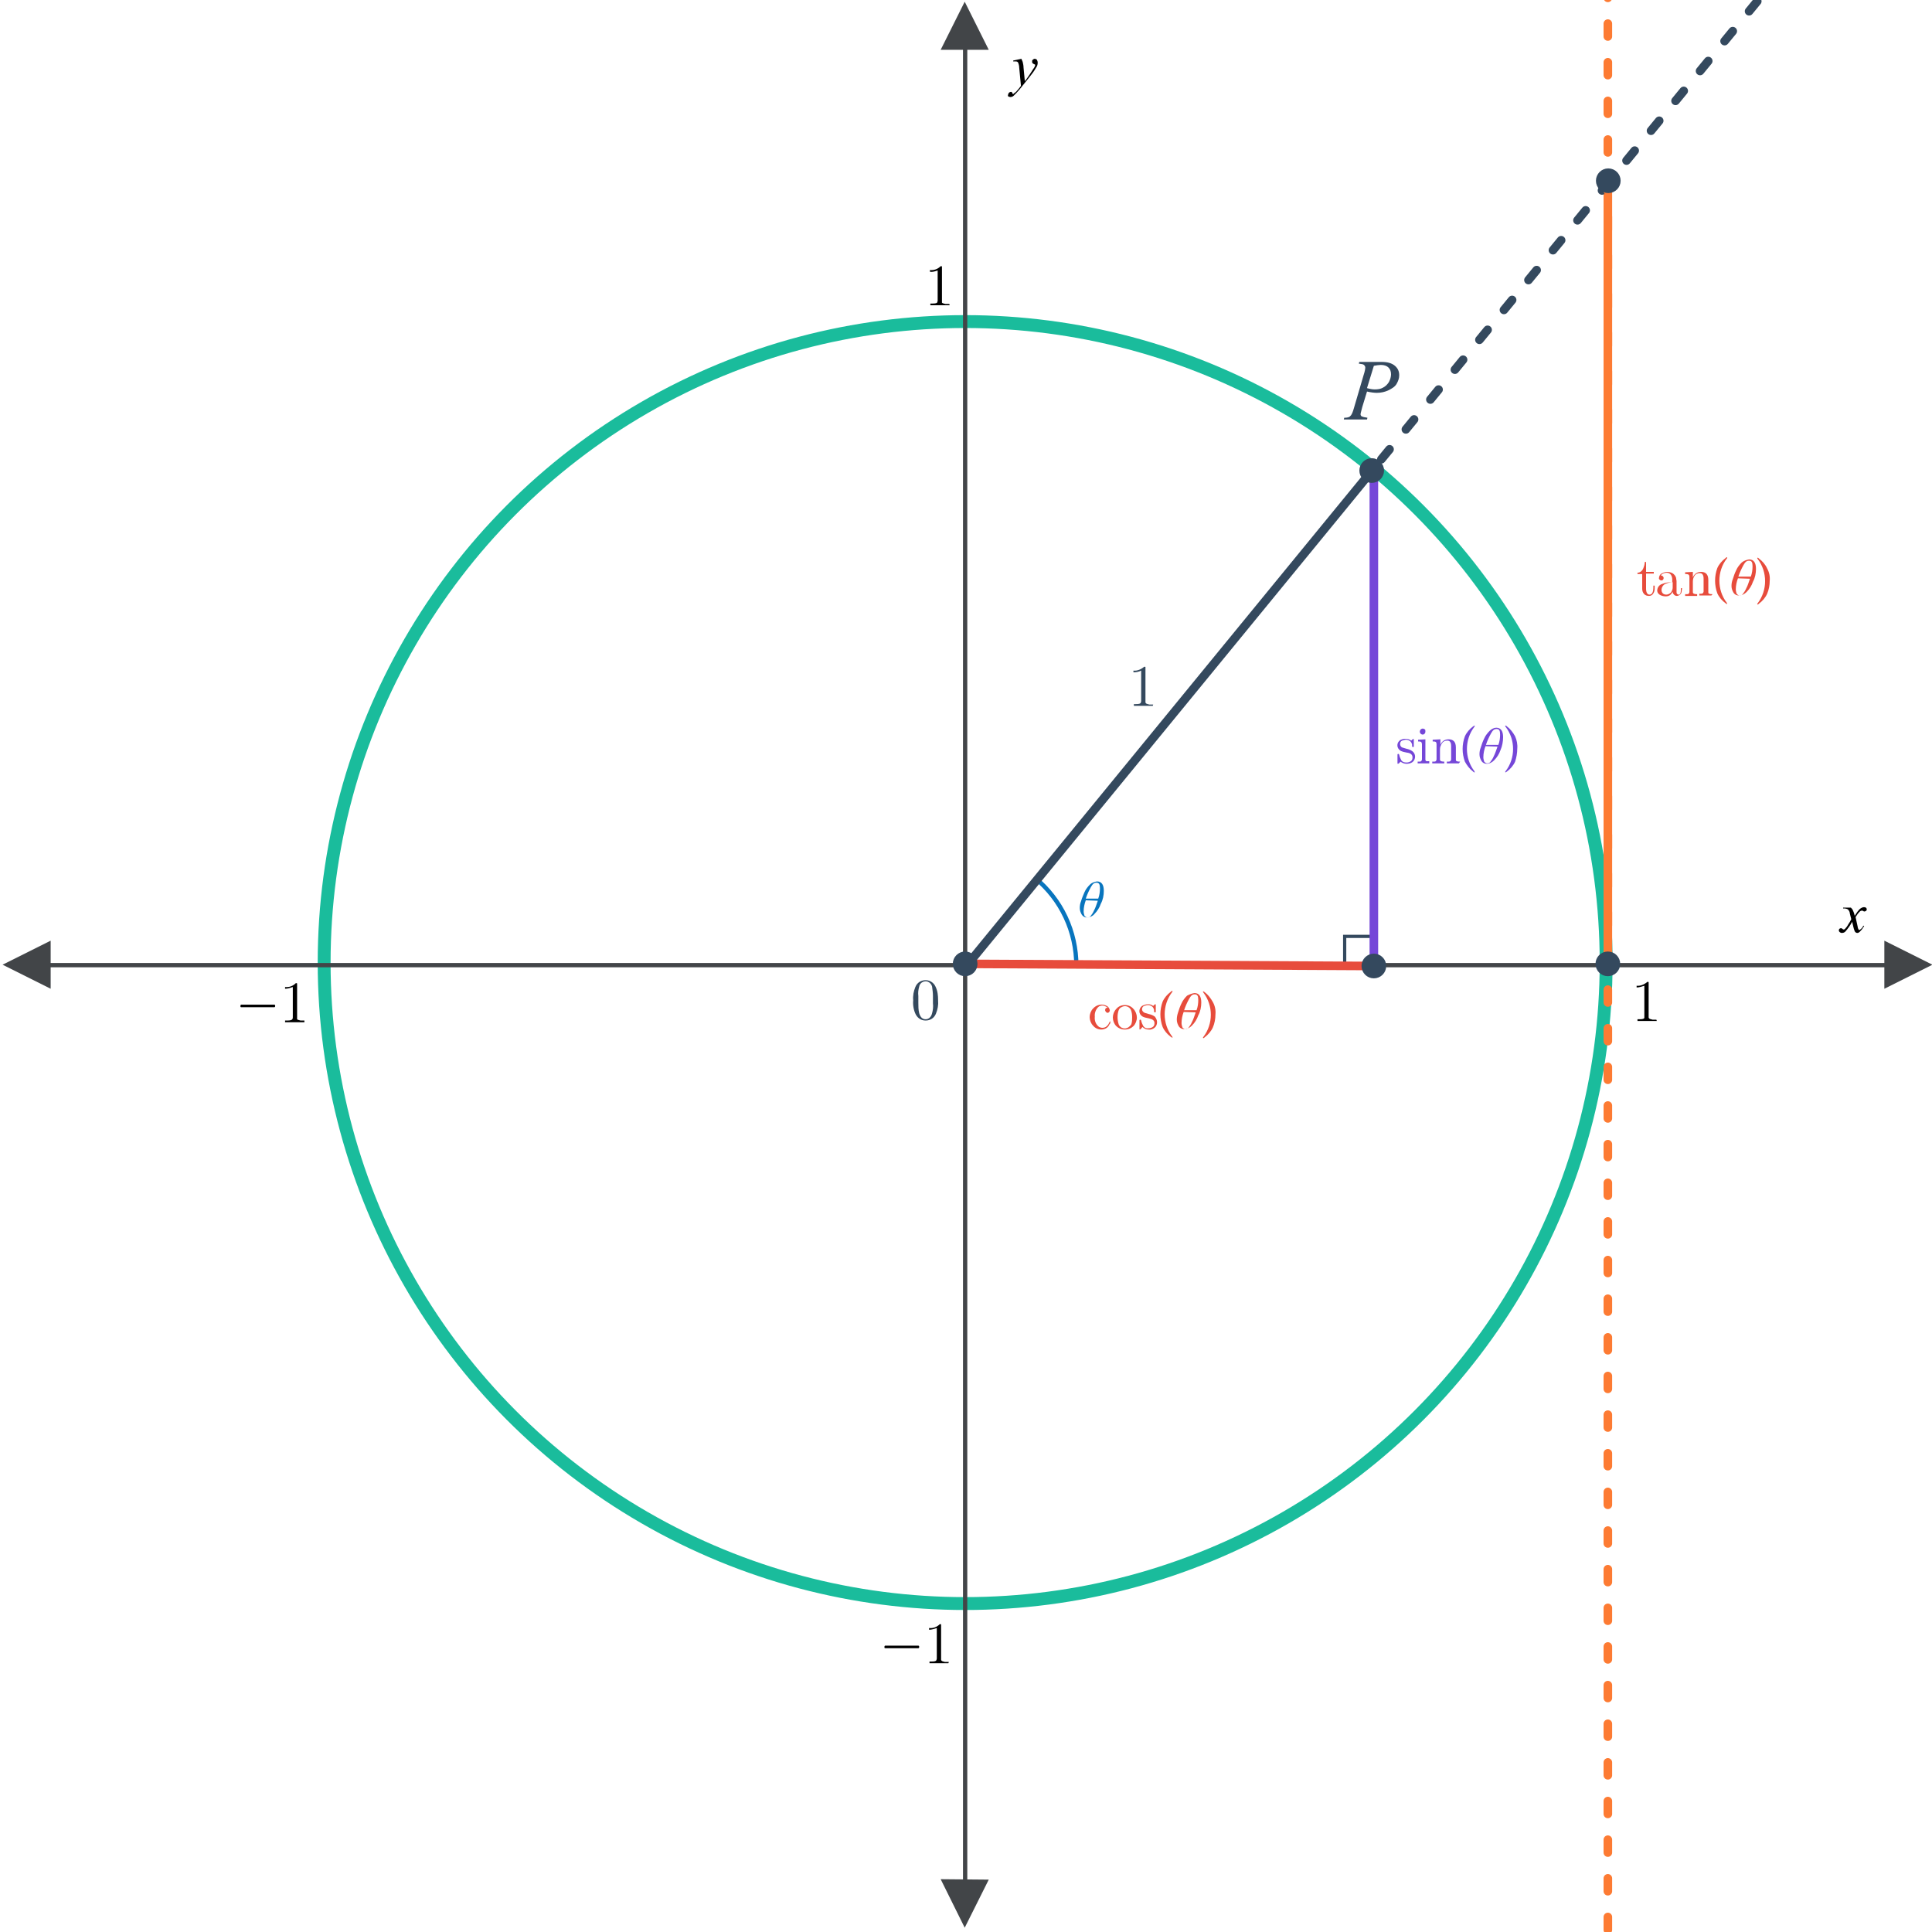 <?xml version="1.0" encoding="utf-8"?>
<!-- Generator: Adobe Illustrator 23.0.3, SVG Export Plug-In . SVG Version: 6.00 Build 0)  -->
<svg version="1.1" id="Layer_1" xmlns="http://www.w3.org/2000/svg" xmlns:xlink="http://www.w3.org/1999/xlink" x="0px" y="0px"
	 width="450px" height="450px" viewBox="0 0 450 450" style="enable-background:new 0 0 450 450;" xml:space="preserve">
<style type="text/css">
	.st0{fill:none;stroke:#1ABC9C;stroke-width:3;stroke-linecap:round;stroke-linejoin:round;}
	.st1{fill:none;stroke:#424548;}
	.st2{fill:none;stroke:#34495E;stroke-width:0.75;stroke-miterlimit:10;}
	.st3{fill:none;stroke:#0875BE;stroke-miterlimit:10;}
	.st4{fill:#424548;}
	.st5{fill:#34495E;}
	.st6{fill:none;stroke:#E74C3C;stroke-width:2;stroke-miterlimit:10;}
	.st7{fill:none;stroke:#34495E;stroke-width:2;stroke-miterlimit:10;}
	.st8{fill:none;stroke:#FD7B33;stroke-width:2;stroke-miterlimit:10;}
	.st9{fill:none;stroke:#34495E;stroke-width:2;stroke-linecap:round;stroke-miterlimit:10;stroke-dasharray:3,6;}
	.st10{fill:none;stroke:#7547D8;stroke-width:2;stroke-miterlimit:10;}
	.st11{fill:#34495E;stroke:#34495E;stroke-width:0.75;stroke-miterlimit:10;}
	.st12{fill:#7547D8;}
	.st13{fill:#E74C3C;}
	.st14{fill:#0875BE;}
	.st15{fill:none;stroke:#FD7B33;stroke-width:2;stroke-linecap:round;stroke-miterlimit:10;stroke-dasharray:3,6;}
</style>
<circle class="st0" cx="224.8" cy="224.2" r="149.3"/>
<title>unit-circle-with-trig</title>
<path class="st1" d="M224.8,4.4V444"/>
<path class="st1" d="M5.6,224.8h439.5"/>
<rect x="313.2" y="218.1" class="st2" width="6.6" height="6.6"/>
<path class="st3" d="M241.1,204.5c6.1,5,9.6,12.5,9.6,20.4"/>
<path class="st4" d="M11.8,219.1l-11.2,5.6l11.2,5.6V219.1z"/>
<path class="st4" d="M438.9,219.1l11.2,5.6l-11.2,5.6V219.1z"/>
<path class="st4" d="M219.1,437.7l5.6,11.3l5.6-11.2L219.1,437.7z"/>
<path class="st4" d="M219.1,11.6l5.6-11.2l5.6,11.2H219.1z"/>
<g>
	<path d="M431.1,211.4c0.2,0.2,0.4,0.4,0.5,0.7c0.2,0.4,0.3,0.8,0.4,1.2l0.6-0.9c0.2-0.2,0.3-0.4,0.5-0.6c0.2-0.2,0.4-0.3,0.6-0.4
		c0.1,0,0.2-0.1,0.4-0.1c0.2,0,0.3,0,0.5,0.1c0.1,0.1,0.2,0.2,0.2,0.4c0,0.1,0,0.2-0.1,0.3c-0.1,0.1-0.3,0.2-0.4,0.2
		c-0.1,0-0.2,0-0.3-0.1c-0.1-0.1-0.3-0.1-0.4-0.1c-0.1,0-0.3,0.1-0.4,0.2c-0.4,0.4-0.7,0.8-1,1.3l0.5,2.3c0,0.2,0.1,0.4,0.2,0.6
		c0,0.1,0.1,0.1,0.2,0.1c0.1,0,0.2-0.1,0.3-0.2c0.3-0.2,0.5-0.5,0.6-0.8l0.2,0.1c-0.3,0.5-0.6,0.9-1,1.3c-0.2,0.2-0.4,0.3-0.6,0.3
		c-0.3,0-0.5-0.2-0.6-0.4c-0.3-0.7-0.4-1.5-0.6-2.2c-0.4,0.8-1,1.6-1.6,2.3c-0.2,0.2-0.5,0.3-0.8,0.3c-0.2,0-0.4-0.1-0.5-0.2
		c-0.1-0.1-0.2-0.2-0.2-0.4c0-0.3,0.2-0.5,0.5-0.5c0,0,0,0,0,0c0.2,0,0.3,0.1,0.4,0.2c0.1,0.1,0.2,0.1,0.3,0.1
		c0.1,0,0.1-0.1,0.2-0.1c0.3-0.3,0.6-0.7,0.8-1.1c0.3-0.4,0.5-0.8,0.7-1.2c-0.3-1.1-0.4-1.6-0.4-1.7c-0.1-0.2-0.2-0.4-0.4-0.6
		c-0.2-0.1-0.5-0.2-0.7-0.2h-0.4v-0.2L431.1,211.4z"/>
</g>
<g>
	<path d="M385.9,237.8c-0.3,0-0.6,0-0.9,0h-2.7c-0.3,0-0.6,0-0.9,0v-0.4h0.5c0.7,0,1-0.1,1.1-0.3c0-0.1,0-0.2,0-0.4v-7.1
		c-0.6,0.2-1.2,0.4-1.8,0.4v-0.4c0.9,0.1,1.8-0.3,2.5-0.9h0.1c0.1,0,0.2,0,0.2,0.1c0,0.1,0,0.2,0,0.3v7.8c0,0.1,0,0.2,0.1,0.3
		c0.1,0.1,0.3,0.2,0.8,0.3h0.9L385.9,237.8z"/>
</g>
<g>
	<path d="M237.9,13.7c0.1,0.2,0.2,0.5,0.3,0.7c0.1,0.4,0.2,0.9,0.2,1.3l0.3,3.2c0.3-0.3,0.6-0.8,1.1-1.5c0.2-0.3,0.5-0.8,0.9-1.4
		c0.2-0.2,0.3-0.5,0.4-0.7c0-0.1,0-0.1,0-0.2c0,0,0-0.1-0.1-0.1c-0.1,0-0.2-0.1-0.2-0.1c-0.1,0-0.2-0.1-0.3-0.2
		c-0.1-0.1-0.1-0.2-0.1-0.4c0-0.2,0-0.3,0.2-0.4c0.1-0.1,0.2-0.2,0.4-0.2c0.2,0,0.4,0.1,0.5,0.2c0.1,0.2,0.2,0.4,0.2,0.7
		c0,0.4-0.1,0.8-0.4,1.2c-0.4,0.7-0.9,1.4-1.4,2c-0.7,0.9-1.5,1.9-2.4,3c-0.4,0.5-0.9,1-1.4,1.5c-0.2,0.2-0.5,0.3-0.8,0.3
		c-0.1,0-0.3-0.1-0.4-0.1c-0.1-0.1-0.2-0.2-0.1-0.4c0-0.2,0.1-0.3,0.2-0.5c0.1-0.1,0.3-0.2,0.5-0.2c0.1,0,0.1,0,0.2,0.1
		c0.1,0.1,0.1,0.1,0.1,0.2c0,0.1,0.1,0.1,0.1,0.2c0,0,0.1,0,0.1,0c0.1,0,0.1,0,0.1-0.1c0.3-0.2,0.6-0.4,0.8-0.7
		c0.3-0.3,0.6-0.7,0.9-1.1l-0.4-4.2c0-0.4-0.1-0.9-0.3-1.3c-0.2-0.2-0.4-0.2-0.6-0.2c-0.2,0-0.3,0-0.5,0l0-0.2L237.9,13.7z"/>
</g>
<g>
	<path d="M221.2,71.1c-0.3,0-0.6,0-0.9,0h-2.7c-0.3,0-0.6,0-0.9,0v-0.4h0.5c0.7,0,1.1-0.1,1.1-0.3c0-0.1,0.1-0.2,0.1-0.3v-7.1
		c-0.6,0.2-1.2,0.4-1.8,0.3v-0.4c0.9,0.1,1.8-0.2,2.5-0.9h0.1c0.1,0,0.2,0,0.2,0.1c0,0.1,0,0.2,0,0.3v7.8c0,0.1,0,0.2,0,0.3
		c0.1,0.1,0.3,0.2,0.8,0.3h0.9L221.2,71.1z"/>
</g>
<g>
	<path class="st5" d="M268.5,164.4c-0.3,0-0.6,0-0.9,0H265c-0.3,0-0.6,0-0.9,0V164h0.5c0.7,0,1-0.1,1.1-0.3c0-0.1,0.1-0.2,0.1-0.4
		v-7.1c-0.6,0.3-1.2,0.4-1.8,0.4v-0.4c0.9,0.1,1.8-0.3,2.5-0.9h0.1c0.1,0,0.2,0,0.2,0.1c0,0.1,0,0.2,0,0.3v7.8c0,0.1,0,0.2,0.1,0.3
		c0.1,0.1,0.3,0.2,0.8,0.3c0.1,0,0.4,0,0.9,0L268.5,164.4z"/>
</g>
<g>
	<path class="st5" d="M218.5,233c0.1,1.1-0.1,2.1-0.5,3.1c-0.4,1-1.3,1.6-2.4,1.6c-1,0-1.8-0.5-2.3-1.4c-0.5-1-0.7-2.2-0.6-3.3
		c-0.1-1.1,0.1-2.1,0.5-3.1c0.4-1,1.3-1.6,2.4-1.6c1,0,1.9,0.6,2.3,1.5C218.4,230.8,218.5,231.9,218.5,233z M217.3,233.7V232
		c0-0.7-0.1-1.5-0.2-2.2c-0.2-0.8-1-1.4-1.8-1.2c-0.6,0.1-1.1,0.6-1.2,1.2c-0.2,0.7-0.3,1.4-0.2,2.2c0,0.2,0,0.4,0,0.8v0.8
		c0,0.8,0,1.6,0.2,2.4c0.3,1,0.8,1.4,1.5,1.4s1.3-0.5,1.5-1.4C217.3,235.3,217.4,234.5,217.3,233.7L217.3,233.7z"/>
</g>
<g>
	<path d="M214.1,383.6c0,0.2-0.1,0.3-0.2,0.3h-7.7c-0.2,0-0.2-0.1-0.2-0.3s0.1-0.3,0.2-0.3h7.7C214,383.3,214.1,383.4,214.1,383.6z"
		/>
	<path d="M220.9,387.4c-0.3,0-0.6,0-0.9,0h-2.6c-0.3,0-0.6,0-0.9,0V387h0.5c0.7,0,1-0.1,1.1-0.3c0-0.1,0.1-0.2,0.1-0.4v-7.1
		c-0.6,0.2-1.2,0.4-1.8,0.4v-0.4c0.9,0.1,1.8-0.2,2.5-0.9h0.1c0.1,0,0.2,0,0.2,0.1c0,0.1,0,0.2,0,0.3v7.8c0,0.1,0,0.2,0.1,0.3
		c0.1,0.1,0.3,0.2,0.8,0.3h0.9L220.9,387.4z"/>
</g>
<g>
	<path d="M64.1,234.3c0,0.2-0.1,0.3-0.2,0.3h-7.7c-0.2,0-0.2-0.1-0.2-0.3s0.1-0.3,0.2-0.3h7.7C64,234,64.1,234.1,64.1,234.3z"/>
	<path d="M70.9,238.1H70h-2.7h-0.9v-0.4h0.5c0.7,0,1-0.1,1.2-0.3c0-0.1,0.1-0.2,0.1-0.4v-7.1c-0.6,0.2-1.2,0.4-1.8,0.4v-0.4
		c0.9,0.1,1.8-0.2,2.5-0.9h0.1c0.1,0,0.2,0,0.2,0.1c0,0.1,0,0.2,0,0.2v7.8c0,0.1,0,0.2,0,0.3c0.1,0.1,0.3,0.2,0.8,0.3h0.9
		L70.9,238.1z"/>
</g>
<line class="st6" x1="224.8" y1="224.5" x2="320" y2="225"/>
<line class="st7" x1="320" y1="109.1" x2="225.5" y2="224.5"/>
<line class="st8" x1="374.5" y1="224.5" x2="374.5" y2="42.5"/>
<line class="st9" x1="409.3" y1="0.3" x2="320" y2="109.1"/>
<line class="st10" x1="320" y1="110" x2="320" y2="225"/>
<circle class="st11" cx="319.5" cy="109.6" r="2.5"/>
<circle class="st11" cx="224.8" cy="224.5" r="2.5"/>
<circle class="st11" cx="320" cy="225" r="2.5"/>
<path class="st12" d="M329.6,176.2c0,0.5-0.2,1-0.6,1.3c-0.4,0.3-0.9,0.4-1.4,0.4c-0.5,0-1-0.2-1.4-0.5c-0.3,0.4-0.5,0.5-0.6,0.5
	s-0.1-0.1-0.1-0.2v-1.9c0-0.1,0-0.2,0.2-0.2s0.1,0.1,0.2,0.2c0.1,0.5,0.3,0.9,0.5,1.3c0.3,0.4,0.7,0.5,1.2,0.5c0.4,0,0.7-0.1,1-0.3
	c0.3-0.2,0.4-0.5,0.4-0.9c0-0.6-0.4-1-1.3-1.1l-0.9-0.2c-0.3-0.1-0.6-0.2-0.8-0.4c-0.6-0.5-0.7-1.4-0.2-2c0.1-0.1,0.2-0.2,0.3-0.3
	c0.4-0.2,0.9-0.4,1.4-0.3c0.4,0,0.8,0.1,1.2,0.4c0.2-0.2,0.4-0.4,0.5-0.4s0.1,0.1,0.1,0.2v1.5c0,0.1,0,0.2-0.2,0.2s-0.1-0.1-0.2-0.2
	v-0.4c-0.1-0.3-0.2-0.6-0.5-0.8c-0.3-0.2-0.6-0.3-0.9-0.3c-0.3,0-0.6,0.1-0.9,0.2c-0.3,0.1-0.5,0.4-0.5,0.8c0,0.3,0.2,0.7,0.5,0.8
	c0.3,0.1,0.7,0.2,1,0.3c0.5,0.1,1,0.3,1.4,0.6C329.4,175.3,329.6,175.8,329.6,176.2z"/>
<path class="st12" d="M332.9,177.8h-1.3h-1.4v-0.4h0.3c0.2,0,0.4,0,0.5-0.1c0.1-0.1,0.2-0.2,0.2-0.5v-3.4c0-0.3-0.1-0.5-0.2-0.6
	c-0.2-0.1-0.5-0.1-0.7-0.1v-0.4l1.7-0.1v4.7c0,0.2,0.1,0.4,0.3,0.4c0.2,0,0.4,0,0.6,0V177.8z M332,170.4c0,0.4-0.3,0.7-0.6,0.7
	c-0.2,0-0.4-0.1-0.5-0.2c-0.1-0.1-0.2-0.3-0.2-0.5c0-0.2,0.1-0.3,0.2-0.5c0.1-0.1,0.3-0.2,0.5-0.2c0.2,0,0.3,0.1,0.5,0.2
	C332,170,332,170.2,332,170.4L332,170.4z"/>
<path class="st12" d="M339.8,177.8h-1.4H337v-0.4h0.3c0.2,0,0.3,0,0.5-0.1c0.1-0.1,0.2-0.3,0.2-0.4v-3.1c0-0.9-0.3-1.3-0.9-1.3
	c-0.5,0-1,0.2-1.2,0.6c-0.3,0.4-0.5,0.9-0.5,1.4v2.4c0,0.1,0,0.2,0.1,0.3c0.1,0.1,0.4,0.2,0.9,0.2v0.4h-1.4h-1.4v-0.4h0.3
	c0.2,0,0.4,0,0.5-0.1c0.1-0.1,0.2-0.2,0.2-0.5v-3.4c0-0.3-0.1-0.6-0.2-0.6c-0.2-0.1-0.5-0.1-0.7-0.1v-0.4l1.8-0.1v1.3
	c0.3-0.8,1-1.3,1.9-1.3c1.1,0,1.7,0.6,1.7,1.9v2.9c0,0.3,0.3,0.4,1,0.4L339.8,177.8z"/>
<path class="st12" d="M343.5,179.8c0,0.1,0,0.1-0.1,0.1c-0.1,0-0.2-0.1-0.3-0.2c-0.8-0.6-1.4-1.4-1.9-2.3c-0.7-1.9-0.7-4,0-5.9
	c0.4-0.9,1.1-1.7,1.9-2.3c0.1-0.1,0.2-0.1,0.3-0.2c0.1,0,0.1,0,0.1,0.1c0,0,0,0,0,0c0,0,0,0.1-0.1,0.2c-2.3,3-2.3,7.3,0,10.3
	C343.4,179.7,343.5,179.8,343.5,179.8z"/>
<path class="st12" d="M348.5,169.5c1.1,0,1.6,0.8,1.6,2.2c0,1-0.2,2.1-0.6,3c-0.3,0.9-0.8,1.7-1.5,2.4c-0.5,0.5-1.1,0.8-1.7,0.8
	c-0.5,0-0.9-0.2-1.2-0.6c-0.3-0.5-0.5-1-0.5-1.6c0-0.6,0.1-1.1,0.3-1.6c0.2-0.7,0.5-1.5,0.8-2.1c0.3-0.7,0.8-1.3,1.3-1.8
	C347.4,169.8,348,169.5,348.5,169.5z M346,173.8c-0.3,0.8-0.5,1.7-0.5,2.6c0,0.3,0.1,0.7,0.2,1c0.2,0.2,0.4,0.4,0.7,0.4
	c0.3,0,0.5-0.1,0.7-0.3c0.3-0.4,0.6-0.8,0.8-1.3c0.4-0.8,0.6-1.5,0.9-2.3L346,173.8z M349,173.5c0.3-0.8,0.4-1.6,0.4-2.4
	c0-0.9-0.2-1.3-0.8-1.3s-0.9,0.3-1.3,1c-0.5,0.9-0.9,1.8-1.2,2.7H349z"/>
<path class="st12" d="M353.4,174.4c0,1-0.2,2.1-0.5,3c-0.4,0.9-1.1,1.7-1.9,2.3c-0.1,0.1-0.2,0.1-0.3,0.2c-0.1,0-0.1,0-0.1-0.1
	s0-0.1,0.1-0.2c2.3-3,2.3-7.3,0-10.3c-0.1-0.1-0.1-0.1-0.1-0.2s0-0.1,0.1-0.1c0.1,0,0.2,0.1,0.3,0.2c0.8,0.6,1.4,1.4,1.9,2.3
	C353.3,172.4,353.5,173.4,353.4,174.4z"/>
<path class="st13" d="M258.6,238.2c0,0.2-0.1,0.3-0.2,0.4c-0.3,0.8-1.1,1.2-1.9,1.2c-0.7,0-1.4-0.3-1.9-0.9c-0.5-0.5-0.8-1.3-0.8-2
	c0-0.7,0.3-1.5,0.8-2c0.8-0.9,2.1-1.2,3.2-0.6c0.4,0.2,0.6,0.6,0.7,1c0,0.3-0.2,0.5-0.4,0.6c0,0-0.1,0-0.1,0c-0.2,0-0.3-0.1-0.4-0.2
	c-0.1-0.1-0.2-0.3-0.2-0.4c0-0.4,0.2-0.6,0.6-0.6c-0.4-0.3-0.9-0.5-1.3-0.5c-0.2,0-0.5,0.1-0.7,0.2c-0.7,0.5-1.1,1.5-1,2.4
	c-0.1,0.9,0.2,1.8,1,2.4c0.2,0.1,0.5,0.2,0.7,0.2c0.4,0,0.8-0.1,1.1-0.4c0.2-0.2,0.4-0.4,0.5-0.7c0.1-0.2,0.2-0.4,0.3-0.4
	S258.6,238.1,258.6,238.2z"/>
<path class="st13" d="M264.8,237c0,0.7-0.3,1.5-0.8,2c-0.5,0.5-1.2,0.8-2,0.8c-0.8,0-1.5-0.3-2-0.8c-0.5-0.5-0.8-1.3-0.8-2
	c0-0.7,0.3-1.5,0.8-2c0.5-0.6,1.2-0.9,2-0.9c0.8,0,1.5,0.3,2,0.9C264.5,235.5,264.8,236.3,264.8,237z M263.7,236.9
	c0-0.6-0.1-1.2-0.3-1.7c-0.4-0.8-1.4-1.1-2.2-0.6c-0.3,0.1-0.5,0.4-0.6,0.6c-0.2,0.5-0.3,1.1-0.3,1.7c0,0.6,0.1,1.2,0.3,1.8
	c0.4,0.8,1.4,1.1,2.2,0.6c0.3-0.2,0.5-0.4,0.7-0.7C263.7,238,263.7,237.4,263.7,236.9L263.7,236.9z"/>
<path class="st13" d="M269.5,238.1c0,0.5-0.2,1-0.6,1.3c-0.4,0.3-0.9,0.5-1.4,0.4c-0.5,0-1-0.2-1.4-0.6c-0.3,0.4-0.5,0.6-0.6,0.6
	s-0.1-0.1-0.1-0.2v-1.9c0-0.1,0-0.2,0.2-0.2s0.1,0.1,0.2,0.2c0.1,0.5,0.3,0.9,0.5,1.3c0.3,0.4,0.7,0.6,1.2,0.5c0.4,0,0.7-0.1,1-0.3
	c0.3-0.2,0.4-0.5,0.4-0.9c0-0.6-0.4-0.9-1.3-1.1l-0.9-0.2c-0.3-0.1-0.6-0.2-0.8-0.4c-0.6-0.5-0.7-1.3-0.2-2c0.1-0.1,0.2-0.2,0.3-0.3
	c0.4-0.2,0.9-0.4,1.4-0.4c0.4,0,0.8,0.1,1.2,0.4c0.2-0.2,0.4-0.4,0.5-0.4s0.1,0.1,0.1,0.2v1.5c0,0.1,0,0.2-0.2,0.2s-0.1-0.1-0.2-0.2
	v-0.4c-0.1-0.3-0.2-0.6-0.5-0.8c-0.3-0.2-0.6-0.3-0.9-0.3c-0.3,0-0.6,0.1-0.9,0.2c-0.3,0.1-0.5,0.4-0.5,0.8c0,0.3,0.2,0.6,0.6,0.8
	c0.3,0.1,0.7,0.2,1,0.3c0.5,0.1,1,0.3,1.4,0.6C269.3,237.2,269.5,237.6,269.5,238.1z"/>
<path class="st13" d="M273.1,241.6c0,0.1,0,0.1-0.1,0.1c0,0,0,0,0,0c0,0-0.1-0.1-0.3-0.2c-0.8-0.6-1.5-1.4-1.9-2.3
	c-0.7-1.9-0.7-4,0-5.9c0.4-0.9,1.1-1.7,1.9-2.3c0.1-0.1,0.2-0.2,0.3-0.2c0.1,0,0.1,0,0.1,0.1c0,0,0,0,0,0c0,0,0,0.1-0.1,0.2
	c-2.3,3-2.3,7.3,0,10.3C273.1,241.5,273.1,241.6,273.1,241.6z"/>
<path class="st13" d="M278.2,231.3c1.1,0,1.6,0.8,1.6,2.2c0,1-0.2,2.1-0.7,3c-0.3,0.9-0.8,1.7-1.5,2.4c-0.5,0.5-1.1,0.8-1.8,0.8
	c-0.5,0-0.9-0.2-1.2-0.6c-0.3-0.5-0.5-1-0.5-1.6c0-0.6,0.1-1.1,0.3-1.7c0.2-0.7,0.5-1.5,0.8-2.1c0.3-0.7,0.8-1.3,1.3-1.8
	C277.1,231.6,277.6,231.4,278.2,231.3z M275.7,235.7c-0.3,0.8-0.5,1.7-0.5,2.6c0,0.3,0.1,0.7,0.2,1c0.2,0.2,0.4,0.4,0.7,0.4
	c0.3,0,0.5-0.1,0.7-0.3c0.3-0.4,0.6-0.8,0.8-1.3c0.4-0.7,0.6-1.5,0.9-2.3L275.7,235.7z M278.7,235.3c0.3-0.8,0.4-1.6,0.4-2.4
	c0-0.9-0.2-1.3-0.8-1.3s-0.9,0.3-1.3,1c-0.5,0.9-0.9,1.8-1.2,2.7L278.7,235.3z"/>
<path class="st13" d="M283.1,236.3c0,1-0.2,2.1-0.6,3c-0.4,0.9-1.1,1.7-1.9,2.3c-0.1,0.1-0.2,0.2-0.3,0.2c-0.1,0-0.1,0-0.1-0.1
	c0,0,0,0,0,0c0,0,0-0.1,0.1-0.2c2.3-3,2.3-7.3,0-10.3c-0.1-0.1-0.1-0.2-0.1-0.2c0-0.1,0-0.1,0.1-0.1c0,0,0,0,0,0
	c0,0,0.1,0.1,0.3,0.2c0.8,0.6,1.4,1.4,1.9,2.3C283,234.3,283.2,235.3,283.1,236.3z"/>
<path class="st13" d="M385.4,137.1c0,0.4-0.1,0.8-0.3,1.1c-0.2,0.4-0.6,0.6-1,0.6c-0.4,0-0.9-0.1-1.2-0.5c-0.3-0.3-0.4-0.8-0.4-1.2
	v-3.4h-1.1v-0.3c0.5,0,1-0.3,1.3-0.9c0.2-0.5,0.4-1,0.4-1.6h0.3v2.3h1.8v0.4h-1.8v3.5c0,0.9,0.3,1.4,0.8,1.4c0.6,0,0.9-0.6,0.9-1.7
	v-0.4h0.3L385.4,137.1z"/>
<path class="st13" d="M391.7,137.6c0,0.3-0.1,0.6-0.3,0.8c-0.2,0.2-0.5,0.4-0.8,0.4c-0.3,0-0.5-0.1-0.7-0.3
	c-0.2-0.2-0.3-0.4-0.3-0.7c-0.1,0.3-0.4,0.6-0.6,0.8c-0.3,0.2-0.6,0.3-1,0.3c-0.5,0-0.9-0.1-1.3-0.3c-0.4-0.2-0.7-0.6-0.7-1
	c0-0.8,0.5-1.4,1.2-1.6c0.7-0.3,1.5-0.4,2.3-0.4V135c0-0.4-0.1-0.8-0.3-1.1c-0.2-0.3-0.6-0.5-1-0.5c-0.5,0-1,0.2-1.4,0.6
	c0.2,0,0.3,0.1,0.5,0.2c0.1,0.1,0.2,0.3,0.2,0.4c0,0.3-0.2,0.6-0.5,0.6c0,0,0,0,0,0c-0.3,0-0.5-0.2-0.6-0.4c0,0,0-0.1,0-0.1
	c0-0.4,0.2-0.9,0.6-1.1c0.4-0.2,0.8-0.4,1.3-0.4c0.6,0,1.3,0.2,1.7,0.7c0.2,0.2,0.3,0.4,0.4,0.7c0,0.3,0.1,0.5,0.1,0.8v2.5
	c0,0.1,0,0.3,0.1,0.4c0.1,0.1,0.2,0.2,0.4,0.2c0.3,0,0.5-0.3,0.5-1v-0.5h0.3L391.7,137.6z M389.6,136.9v-1.3c-0.6,0-1.2,0.2-1.7,0.4
	c-0.5,0.2-0.9,0.8-0.9,1.4c0,0.3,0.1,0.6,0.3,0.8c0.2,0.2,0.5,0.3,0.8,0.3c0.4,0,0.8-0.2,1.1-0.5
	C389.4,137.7,389.6,137.3,389.6,136.9L389.6,136.9z"/>
<path class="st13" d="M398.6,138.7h-1.4h-1.4v-0.4h0.3c0.2,0,0.3,0,0.5-0.1c0.1-0.1,0.2-0.3,0.2-0.4v-3c0-0.9-0.3-1.3-0.9-1.3
	c-0.5,0-1,0.2-1.2,0.6c-0.3,0.4-0.4,0.9-0.4,1.4v2.4c0,0.1,0,0.2,0.1,0.3c0.1,0.1,0.4,0.2,0.9,0.2v0.4h-1.4h-1.4v-0.4h0.3
	c0.2,0,0.4,0,0.5-0.1c0.1-0.1,0.2-0.2,0.2-0.5v-3.4c0-0.3-0.1-0.6-0.3-0.6c-0.2-0.1-0.5-0.1-0.7-0.1v-0.4l1.8-0.1v1.3
	c0.3-0.8,1-1.3,1.9-1.3c1.1,0,1.7,0.6,1.7,1.9v2.9c0,0.3,0.3,0.4,1,0.4L398.6,138.7z"/>
<path class="st13" d="M402.3,140.6c0,0.1,0,0.1-0.1,0.1c0,0,0,0,0,0c0,0-0.1-0.1-0.3-0.2c-0.8-0.6-1.5-1.4-1.9-2.3
	c-0.7-1.9-0.7-4,0-5.9c0.4-0.9,1.1-1.7,1.9-2.3c0.1-0.1,0.2-0.2,0.3-0.2s0.1,0,0.1,0.1s0,0.1-0.1,0.2c-2.3,3-2.3,7.3,0,10.3
	C402.2,140.5,402.3,140.6,402.3,140.6z"/>
<path class="st13" d="M407.4,130.3c1.1,0,1.6,0.8,1.6,2.2c0,1-0.2,2.1-0.7,3c-0.3,0.9-0.8,1.7-1.5,2.4c-0.5,0.5-1.1,0.8-1.8,0.8
	c-0.5,0-0.9-0.2-1.2-0.6c-0.3-0.5-0.5-1-0.5-1.6c0-0.6,0.1-1.1,0.3-1.6c0.2-0.7,0.5-1.5,0.8-2.1c0.3-0.7,0.8-1.3,1.3-1.8
	C406.2,130.6,406.8,130.4,407.4,130.3z M404.8,134.7c-0.3,0.8-0.5,1.7-0.5,2.6c0,0.3,0.1,0.7,0.2,1c0.2,0.2,0.4,0.4,0.7,0.4
	c0.3,0,0.5-0.1,0.7-0.3c0.3-0.4,0.6-0.8,0.8-1.3c0.4-0.7,0.6-1.5,0.9-2.3L404.8,134.7z M407.8,134.3c0.3-0.8,0.4-1.6,0.4-2.4
	c0-0.9-0.2-1.3-0.8-1.3s-0.9,0.3-1.3,1c-0.5,0.9-0.9,1.8-1.2,2.7L407.8,134.3z"/>
<path class="st13" d="M412.2,135.3c0,1-0.2,2.1-0.6,3c-0.4,0.9-1.1,1.7-1.9,2.3c-0.1,0.1-0.2,0.2-0.3,0.2c-0.1,0-0.1,0-0.1-0.1
	c0,0,0,0,0,0c0,0,0-0.1,0.1-0.2c2.3-3,2.3-7.3,0-10.3c-0.1-0.1-0.1-0.2-0.1-0.2s0-0.1,0.1-0.1s0.1,0,0.3,0.2
	c0.8,0.6,1.5,1.4,1.9,2.3C412.1,133.3,412.3,134.3,412.2,135.3z"/>
<path class="st14" d="M255.5,205.3c1.1,0,1.6,0.8,1.6,2.2c0,1-0.2,2.1-0.7,3c-0.3,0.9-0.8,1.7-1.5,2.4c-0.4,0.5-1.1,0.8-1.7,0.8
	c-0.5,0-0.9-0.2-1.2-0.6c-0.3-0.5-0.5-1-0.5-1.6c0-0.6,0.1-1.1,0.3-1.6c0.2-0.7,0.5-1.4,0.8-2.1c0.3-0.7,0.8-1.3,1.3-1.8
	C254.3,205.6,254.9,205.4,255.5,205.3z M252.9,209.7c-0.3,0.8-0.5,1.7-0.5,2.6c0,0.3,0.1,0.7,0.2,1c0.2,0.2,0.4,0.4,0.7,0.4
	c0.3,0,0.5-0.1,0.7-0.3c0.3-0.4,0.6-0.8,0.8-1.3c0.4-0.7,0.6-1.5,0.9-2.3L252.9,209.7z M255.8,209.3c0.3-0.8,0.4-1.6,0.4-2.4
	c0-0.9-0.2-1.3-0.8-1.3s-0.9,0.3-1.3,1c-0.5,0.9-0.9,1.8-1.2,2.7L255.8,209.3z"/>
<line class="st15" x1="374.5" y1="449.5" x2="374.5" y2="-5.5"/>
<circle class="st11" cx="374.6" cy="42.1" r="2.5"/>
<circle class="st11" cx="374.5" cy="224.5" r="2.5"/>
<g>
	<path class="st5" d="M316.6,84.3h5.2c1.4,0,2.4,0.3,3.1,0.9c0.7,0.6,1,1.3,1,2.2c0,0.7-0.2,1.3-0.6,2s-1.1,1.1-1.9,1.5
		c-0.8,0.4-1.8,0.6-2.7,0.6c-0.6,0-1.4-0.1-2.3-0.3l-1.1,3.6c-0.2,0.9-0.4,1.4-0.4,1.7c0,0.2,0.1,0.4,0.3,0.5s0.6,0.2,1.3,0.3
		l-0.1,0.4H313l0.1-0.4c0.7,0,1.2-0.1,1.4-0.4c0.3-0.2,0.6-0.9,0.9-2l2.2-7.5c0.3-0.9,0.4-1.5,0.4-1.8c0-0.2-0.1-0.4-0.3-0.6
		s-0.6-0.2-1.2-0.3L316.6,84.3z M318.4,90.4c0.7,0.2,1.3,0.3,1.8,0.3c0.7,0,1.4-0.1,1.9-0.4c0.6-0.3,1-0.7,1.4-1.3
		c0.3-0.6,0.5-1.2,0.5-1.8c0-0.7-0.2-1.2-0.6-1.6c-0.4-0.4-1-0.6-1.8-0.6c-0.4,0-1,0.1-1.6,0.2L318.4,90.4z"/>
</g>
</svg>
